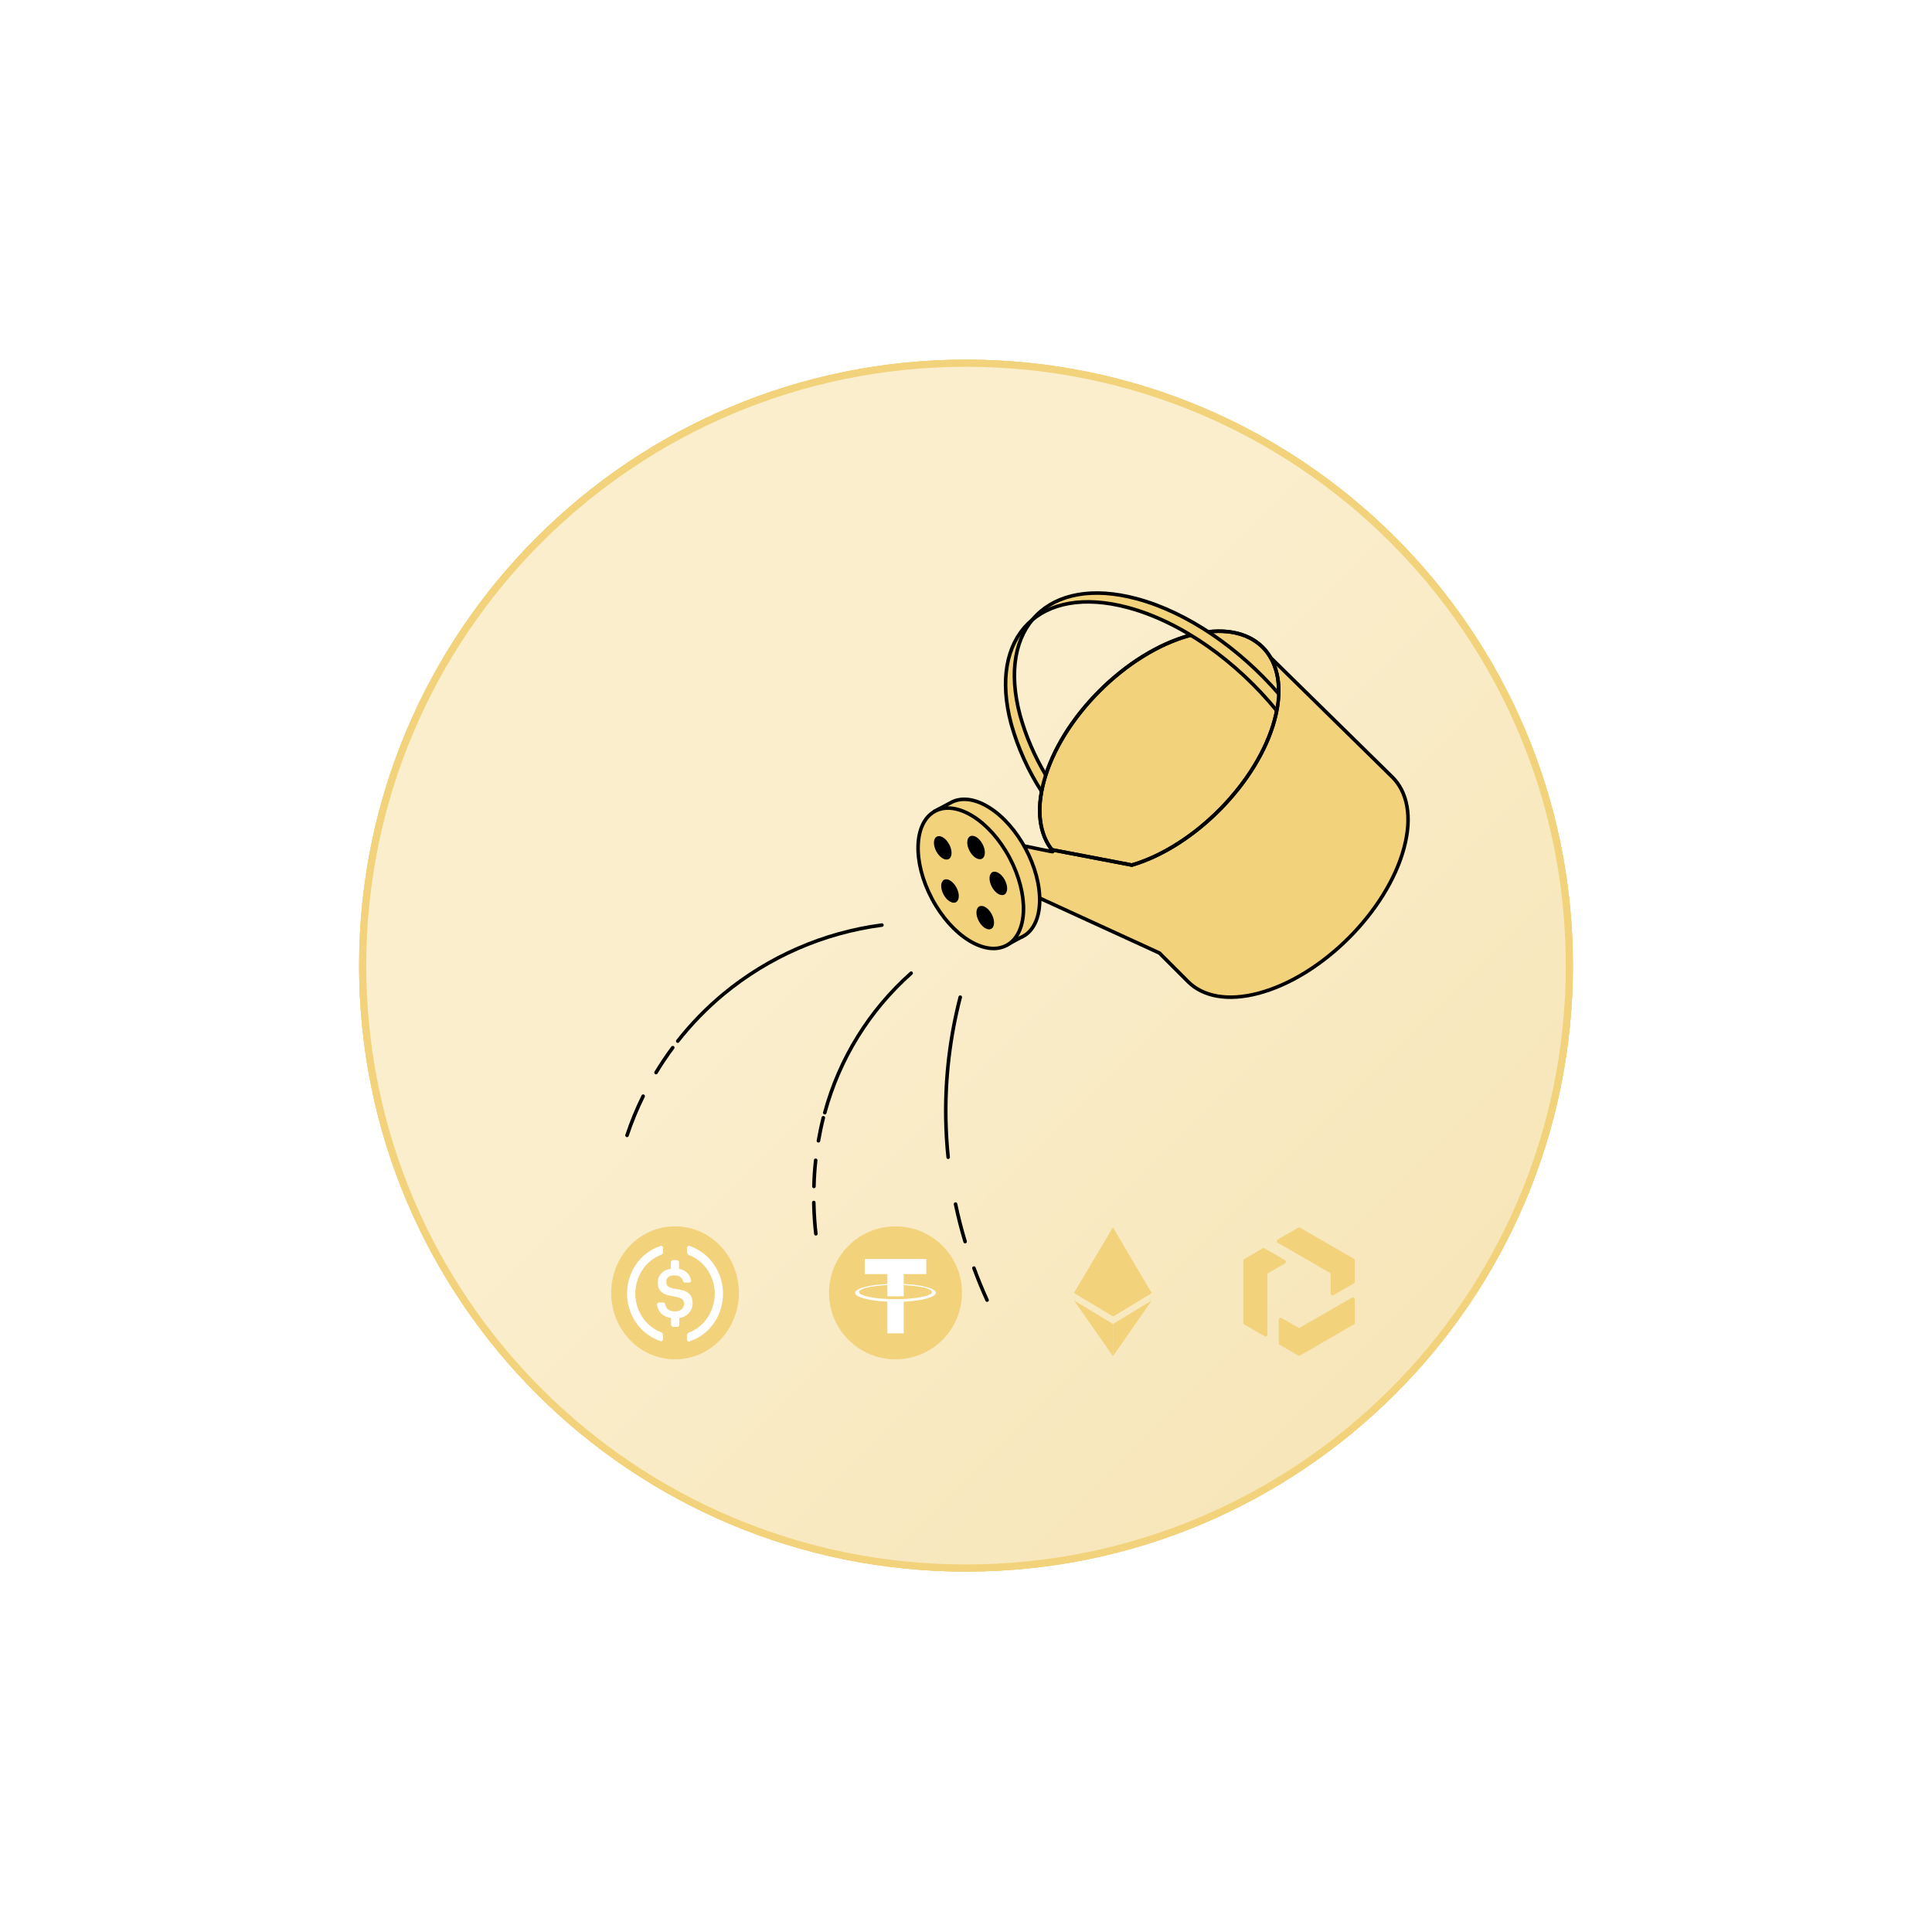 <svg width="271" height="271" viewBox="0 0 271 271" fill="none" xmlns="http://www.w3.org/2000/svg">
<g filter="url(#filter0_f_11607_1878)">
<path d="M135.501 220.446C182.516 220.446 220.63 182.39 220.63 135.446C220.63 88.502 182.516 50.446 135.501 50.446C88.485 50.446 50.371 88.502 50.371 135.446C50.371 182.39 88.485 220.446 135.501 220.446Z" fill="url(#paint0_linear_11607_1878)"/>
<path d="M220.13 135.446C220.13 182.114 182.241 219.946 135.501 219.946C88.76 219.946 50.871 182.114 50.871 135.446C50.871 88.779 88.76 50.946 135.501 50.946C182.241 50.946 220.13 88.779 220.13 135.446Z" stroke="#F2D27B"/>
</g>
<path d="M220.13 135.446C220.13 182.114 182.241 219.946 135.501 219.946C88.76 219.946 50.871 182.114 50.871 135.446C50.871 88.779 88.76 50.946 135.501 50.946C182.241 50.946 220.13 88.779 220.13 135.446Z" fill="white" fill-opacity="0.5" stroke="#F2D27B"/>
<path d="M156.121 185.717V190.23L161.541 182.426L156.121 185.717Z" fill="#F2D27B"/>
<path d="M156.121 172.175L161.541 181.371L156.121 184.662L150.66 181.371" fill="#F2D27B"/>
<path d="M156.121 172.175V178.84L150.66 181.371M150.66 182.426L156.121 185.716V190.23" fill="#F2D27B"/>
<path d="M156.121 178.84V184.662L161.541 181.371" fill="#F2D27B"/>
<path d="M179.234 173.864L182.095 172.212C182.176 172.165 182.277 172.165 182.359 172.212L189.899 176.565C189.981 176.612 190.031 176.699 190.032 176.793L190.042 179.787C190.042 179.882 189.992 179.97 189.909 180.017L187.052 181.667C186.877 181.769 186.657 181.642 186.656 181.439L186.647 178.752C186.647 178.658 186.596 178.571 186.514 178.524L179.234 174.321C179.057 174.219 179.057 173.966 179.234 173.864Z" fill="#F2D27B"/>
<path d="M177.383 187.428L174.523 185.777C174.441 185.73 174.391 185.643 174.391 185.548V176.841C174.391 176.747 174.441 176.66 174.522 176.612L177.111 175.106C177.193 175.058 177.294 175.058 177.375 175.106L180.233 176.756C180.408 176.857 180.409 177.11 180.233 177.213L177.911 178.564C177.83 178.611 177.78 178.698 177.78 178.793V187.2C177.78 187.404 177.56 187.531 177.383 187.429V187.428Z" fill="#F2D27B"/>
<path d="M190.039 182.242V185.545C190.039 185.64 189.989 185.727 189.907 185.774L182.366 190.128C182.285 190.175 182.184 190.175 182.103 190.128L179.504 188.639C179.422 188.592 179.371 188.504 179.371 188.41V185.111C179.371 184.908 179.59 184.781 179.767 184.881L182.098 186.217C182.18 186.264 182.28 186.263 182.361 186.217L189.642 182.013C189.818 181.911 190.038 182.038 190.038 182.242L190.039 182.242Z" fill="#F2D27B"/>
<g clip-path="url(#clip0_11607_1878)">
<path d="M94.687 190.67C99.648 190.67 103.64 186.512 103.64 181.344C103.64 176.176 99.648 172.019 94.687 172.019C89.726 172.019 85.734 176.176 85.734 181.344C85.734 186.512 89.726 190.67 94.687 190.67Z" fill="#F2D27B"/>
<path d="M97.151 182.82C97.151 181.461 96.368 180.994 94.801 180.8C93.682 180.645 93.458 180.334 93.458 179.79C93.458 179.246 93.831 178.896 94.577 178.896C95.248 178.896 95.621 179.129 95.808 179.712C95.845 179.829 95.957 179.906 96.069 179.906H96.666C96.815 179.906 96.927 179.79 96.927 179.634V179.595C96.778 178.74 96.106 178.08 95.248 178.002V177.07C95.248 176.914 95.136 176.798 94.95 176.759H94.391C94.241 176.759 94.129 176.875 94.092 177.07V177.963C92.973 178.119 92.264 178.896 92.264 179.867C92.264 181.15 93.01 181.655 94.577 181.849C95.621 182.043 95.957 182.277 95.957 182.898C95.957 183.52 95.435 183.947 94.726 183.947C93.756 183.947 93.421 183.52 93.309 182.937C93.271 182.782 93.159 182.704 93.048 182.704H92.413C92.264 182.704 92.152 182.82 92.152 182.976V183.015C92.302 183.986 92.898 184.686 94.129 184.88V185.813C94.129 185.968 94.241 186.084 94.428 186.123H94.987C95.136 186.123 95.248 186.007 95.286 185.813V184.88C96.405 184.686 97.151 183.87 97.151 182.82Z" fill="white"/>
<path d="M92.783 186.901C89.874 185.814 88.382 182.433 89.463 179.441C90.023 177.809 91.254 176.566 92.783 175.983C92.933 175.905 93.007 175.788 93.007 175.594V175.05C93.007 174.895 92.933 174.778 92.783 174.739C92.746 174.739 92.671 174.739 92.634 174.778C89.09 175.944 87.151 179.868 88.27 183.56C88.941 185.736 90.545 187.407 92.634 188.106C92.783 188.184 92.933 188.106 92.97 187.951C93.007 187.912 93.007 187.873 93.007 187.795V187.251C93.007 187.135 92.895 186.979 92.783 186.901ZM96.737 174.778C96.588 174.7 96.439 174.778 96.402 174.934C96.365 174.972 96.365 175.011 96.365 175.089V175.633C96.365 175.788 96.476 175.944 96.588 176.022C99.498 177.109 100.99 180.49 99.908 183.482C99.349 185.114 98.118 186.357 96.588 186.94C96.439 187.018 96.365 187.135 96.365 187.329V187.873C96.365 188.028 96.439 188.145 96.588 188.184C96.626 188.184 96.7 188.184 96.737 188.145C100.281 186.979 102.221 183.055 101.102 179.363C100.431 177.148 98.789 175.477 96.737 174.778Z" fill="white"/>
</g>
<g clip-path="url(#clip1_11607_1878)">
<path d="M125.611 172.019C130.761 172.019 134.937 176.194 134.937 181.344C134.937 186.494 130.761 190.67 125.611 190.67C120.461 190.67 116.285 186.496 116.285 181.344C116.285 176.193 120.46 172.019 125.611 172.019Z" fill="#F2D27B"/>
<path d="M126.76 180.102V178.715H129.932V176.601H121.294V178.715H124.467V180.101C121.888 180.219 119.949 180.73 119.949 181.342C119.949 181.954 121.889 182.464 124.467 182.584V187.027H126.761V182.583C129.335 182.464 131.269 181.954 131.269 181.343C131.269 180.732 129.335 180.221 126.761 180.103M126.761 182.207V182.206C126.696 182.21 126.363 182.23 125.623 182.23C125.031 182.23 124.614 182.213 124.468 182.205V182.207C122.19 182.106 120.489 181.71 120.489 181.235C120.489 180.76 122.19 180.364 124.468 180.263V181.812C124.617 181.822 125.044 181.847 125.633 181.847C126.34 181.847 126.696 181.818 126.761 181.812V180.263C129.035 180.364 130.731 180.761 130.731 181.234C130.731 181.707 129.034 182.105 126.761 182.206" fill="white"/>
</g>
<path d="M87.953 159.257C88.579 157.374 89.334 155.538 90.214 153.759" stroke="black" stroke-width="0.5" stroke-miterlimit="10" stroke-linecap="round"/>
<path d="M92.019 150.449C92.703 149.318 93.473 148.145 94.367 146.953" stroke="black" stroke-width="0.5" stroke-miterlimit="10" stroke-linecap="round"/>
<path d="M95.066 146.035C96.962 143.619 99.108 141.412 101.47 139.45C107.824 134.195 115.529 130.836 123.703 129.758" stroke="black" stroke-width="0.5" stroke-miterlimit="10" stroke-linecap="round"/>
<path d="M127.806 136.507C121.946 141.708 117.735 148.51 115.691 156.075" stroke="black" stroke-width="0.5" stroke-miterlimit="10" stroke-linecap="round"/>
<path d="M115.486 156.786C115.208 157.889 114.983 158.967 114.801 160.016" stroke="black" stroke-width="0.5" stroke-miterlimit="10" stroke-linecap="round"/>
<path d="M114.414 162.754C114.271 164.046 114.194 165.274 114.172 166.42" stroke="black" stroke-width="0.5" stroke-miterlimit="10" stroke-linecap="round"/>
<path d="M114.148 168.677C114.182 170.453 114.313 171.946 114.439 173.06" stroke="black" stroke-width="0.5" stroke-miterlimit="10" stroke-linecap="round"/>
<path d="M134.692 139.872C133.254 145.423 132.574 151.144 132.669 156.878C132.7 158.763 132.814 160.581 132.996 162.325" stroke="black" stroke-width="0.5" stroke-miterlimit="10" stroke-linecap="round"/>
<path d="M134.031 168.896C134.426 170.769 134.884 172.53 135.374 174.156" stroke="black" stroke-width="0.5" stroke-miterlimit="10" stroke-linecap="round"/>
<path d="M136.613 177.874C137.236 179.57 137.866 181.069 138.455 182.363" stroke="black" stroke-width="0.5" stroke-miterlimit="10" stroke-linecap="round"/>
<path d="M147.547 119.449H147.647L147.72 119.38L177.262 91.29L195.326 109.025C195.326 109.025 195.326 109.025 195.327 109.026C197.385 111.085 198.133 114.541 196.936 118.959L196.936 118.96C195.751 123.378 192.883 127.873 189.192 131.564C185.501 135.256 181.005 138.124 176.587 139.308L176.587 139.308C172.168 140.494 168.711 139.757 166.652 137.699L162.667 133.713L162.635 133.681L162.594 133.662L142.377 124.394L140.822 118.072L141.515 118.217C142.166 118.353 143.034 118.535 143.908 118.717C144.781 118.899 145.66 119.08 146.329 119.217C146.664 119.285 146.948 119.342 147.152 119.382C147.254 119.402 147.338 119.418 147.398 119.429C147.429 119.434 147.455 119.439 147.475 119.442L147.477 119.442C147.489 119.444 147.52 119.449 147.547 119.449Z" fill="#F2D27B" stroke="black" stroke-width="0.5"/>
<path d="M166.939 89.115C158.001 91.511 148.81 100.701 146.414 109.642C145.324 113.708 145.833 117.02 147.548 119.198L158.771 121.342C167.55 118.743 176.439 109.736 178.79 100.965C181.186 92.025 175.88 86.718 166.939 89.115Z" fill="#F2D27B" stroke="black" stroke-width="0.5" stroke-miterlimit="10"/>
<path d="M146.02 110.868L146.124 110.901L146.609 108.978L146.662 108.653C146.233 107.926 145.797 107.134 145.373 106.274C144.923 105.367 144.537 104.495 144.205 103.674C143.65 102.206 143.189 100.705 142.824 99.179C142.647 98.423 142.565 97.968 142.526 97.725C142.338 96.578 142.257 95.416 142.284 94.253C142.29 93.299 142.408 92.349 142.638 91.423C142.962 90.106 143.503 88.851 144.239 87.711L144.082 87.622C142.386 89.471 141.353 91.832 141.145 94.333C141.034 95.65 141.054 96.975 141.203 98.287C141.223 98.452 141.307 99.165 141.501 100.11C141.708 101.136 141.984 102.147 142.328 103.136C143.249 105.852 144.491 108.448 146.027 110.87L146.02 110.868Z" fill="#F2D27B"/>
<path d="M167.05 89.085L166.939 89.115C158.001 91.511 148.81 100.701 146.414 109.642C145.324 113.708 145.833 117.02 147.548 119.198L158.771 121.342C167.55 118.743 176.439 109.736 178.79 100.965C180.946 92.919 176.864 87.816 169.505 88.623" stroke="black" stroke-width="0.5" stroke-miterlimit="10"/>
<path d="M138.736 113.259C136.633 111.946 134.699 111.806 133.299 112.624L131.186 113.749L131.634 114.58C131.265 115.458 131.068 116.399 131.053 117.352C130.89 122.159 134.067 128.117 138.147 130.661C139.011 131.227 139.986 131.603 141.006 131.764L141.421 132.444L143.143 131.516C143.366 131.424 143.579 131.31 143.778 131.175H143.793C144.992 130.358 145.758 128.781 145.831 126.571C145.986 121.762 142.816 115.803 138.736 113.259Z" fill="#F2D27B" stroke="black" stroke-width="0.5" stroke-miterlimit="10"/>
<path d="M141.188 132.605C144.188 131.006 144.375 125.496 141.605 120.299C138.835 115.102 134.156 112.186 131.156 113.785C128.155 115.385 127.968 120.894 130.739 126.091C133.509 131.288 138.187 134.205 141.188 132.605Z" fill="#F2D27B" stroke="black" stroke-width="0.5" stroke-miterlimit="10"/>
<path d="M133.076 120.498C133.578 120.231 133.61 119.31 133.147 118.442C132.685 117.574 131.903 117.087 131.401 117.355C130.899 117.622 130.867 118.543 131.33 119.411C131.793 120.279 132.574 120.766 133.076 120.498Z" fill="black"/>
<path d="M134.092 126.553C134.594 126.285 134.626 125.365 134.163 124.497C133.7 123.629 132.918 123.142 132.417 123.41C131.915 123.677 131.883 124.598 132.346 125.466C132.808 126.334 133.59 126.82 134.092 126.553Z" fill="black"/>
<path d="M139.037 130.287C139.539 130.019 139.571 129.099 139.108 128.231C138.646 127.363 137.864 126.876 137.362 127.144C136.86 127.411 136.828 128.332 137.291 129.199C137.754 130.067 138.535 130.554 139.037 130.287Z" fill="black"/>
<path d="M140.873 125.487C141.375 125.22 141.407 124.299 140.944 123.431C140.482 122.563 139.7 122.077 139.198 122.344C138.696 122.612 138.664 123.532 139.127 124.4C139.589 125.268 140.371 125.755 140.873 125.487Z" fill="black"/>
<path d="M137.748 120.449C138.25 120.181 138.282 119.261 137.819 118.393C137.357 117.525 136.575 117.038 136.073 117.306C135.571 117.573 135.539 118.494 136.002 119.362C136.464 120.23 137.246 120.716 137.748 120.449Z" fill="black"/>
<path d="M145.282 86.607C145.261 86.583 145.299 86.486 145.597 86.144C146.141 85.632 146.739 85.181 147.381 84.8C148.134 84.362 148.936 84.014 149.77 83.763C151.451 83.263 153.21 83.072 154.96 83.2C157.982 83.46 160.939 84.223 163.709 85.459C164.889 85.982 166.132 86.593 167.402 87.312C170.353 88.985 173.093 91.005 175.562 93.331C176.488 94.184 177.433 95.117 178.378 96.139C178.712 96.503 179.037 96.866 179.347 97.22C179.347 97.22 179.135 96.322 179.135 97.171C179.135 98.02 178.923 99.081 178.923 99.081L179.148 99.672L178.421 98.809C178.179 98.545 177.959 98.281 177.728 98.014C175.761 95.8 173.593 93.772 171.252 91.957C170.326 91.23 169.413 90.588 168.524 89.995C164.893 87.447 160.777 85.676 156.43 84.792C153.79 84.187 151.038 84.263 148.435 85.013C148.054 85.119 147.682 85.254 147.323 85.418C146.121 85.975 145.353 86.689 145.282 86.607Z" fill="#F2D27B"/>
<path d="M146.686 108.702C145.115 106.088 143.903 103.274 143.083 100.335C139.776 87.995 147.098 80.673 159.438 83.98C166.594 85.897 173.867 90.971 179.36 97.307L179.396 97.324" stroke="black" stroke-width="0.5" stroke-miterlimit="10"/>
<path d="M146.119 111.036C144.229 108.112 142.789 104.921 141.845 101.57C138.538 89.232 145.86 81.907 158.2 85.215C165.787 87.248 173.501 92.823 179.089 99.685" stroke="black" stroke-width="0.5" stroke-miterlimit="10"/>
<defs>
<filter id="filter0_f_11607_1878" x="0.371" y="0.446" width="270.258" height="270" filterUnits="userSpaceOnUse" color-interpolation-filters="sRGB">
<feFlood flood-opacity="0" result="BackgroundImageFix"/>
<feBlend mode="normal" in="SourceGraphic" in2="BackgroundImageFix" result="shape"/>
<feGaussianBlur stdDeviation="25" result="effect1_foregroundBlur_11607_1878"/>
</filter>
<linearGradient id="paint0_linear_11607_1878" x1="50.371" y1="50.446" x2="220.63" y2="220.446" gradientUnits="userSpaceOnUse">
<stop offset="0.425" stop-color="#F5DC99"/>
<stop offset="1" stop-color="#EDC765"/>
</linearGradient>
<clipPath id="clip0_11607_1878">
<rect width="17.905" height="18.651" fill="white" transform="translate(85.734 172.019)"/>
</clipPath>
<clipPath id="clip1_11607_1878">
<rect width="18.651" height="18.651" fill="white" transform="translate(116.285 172.019)"/>
</clipPath>
</defs>
</svg>
